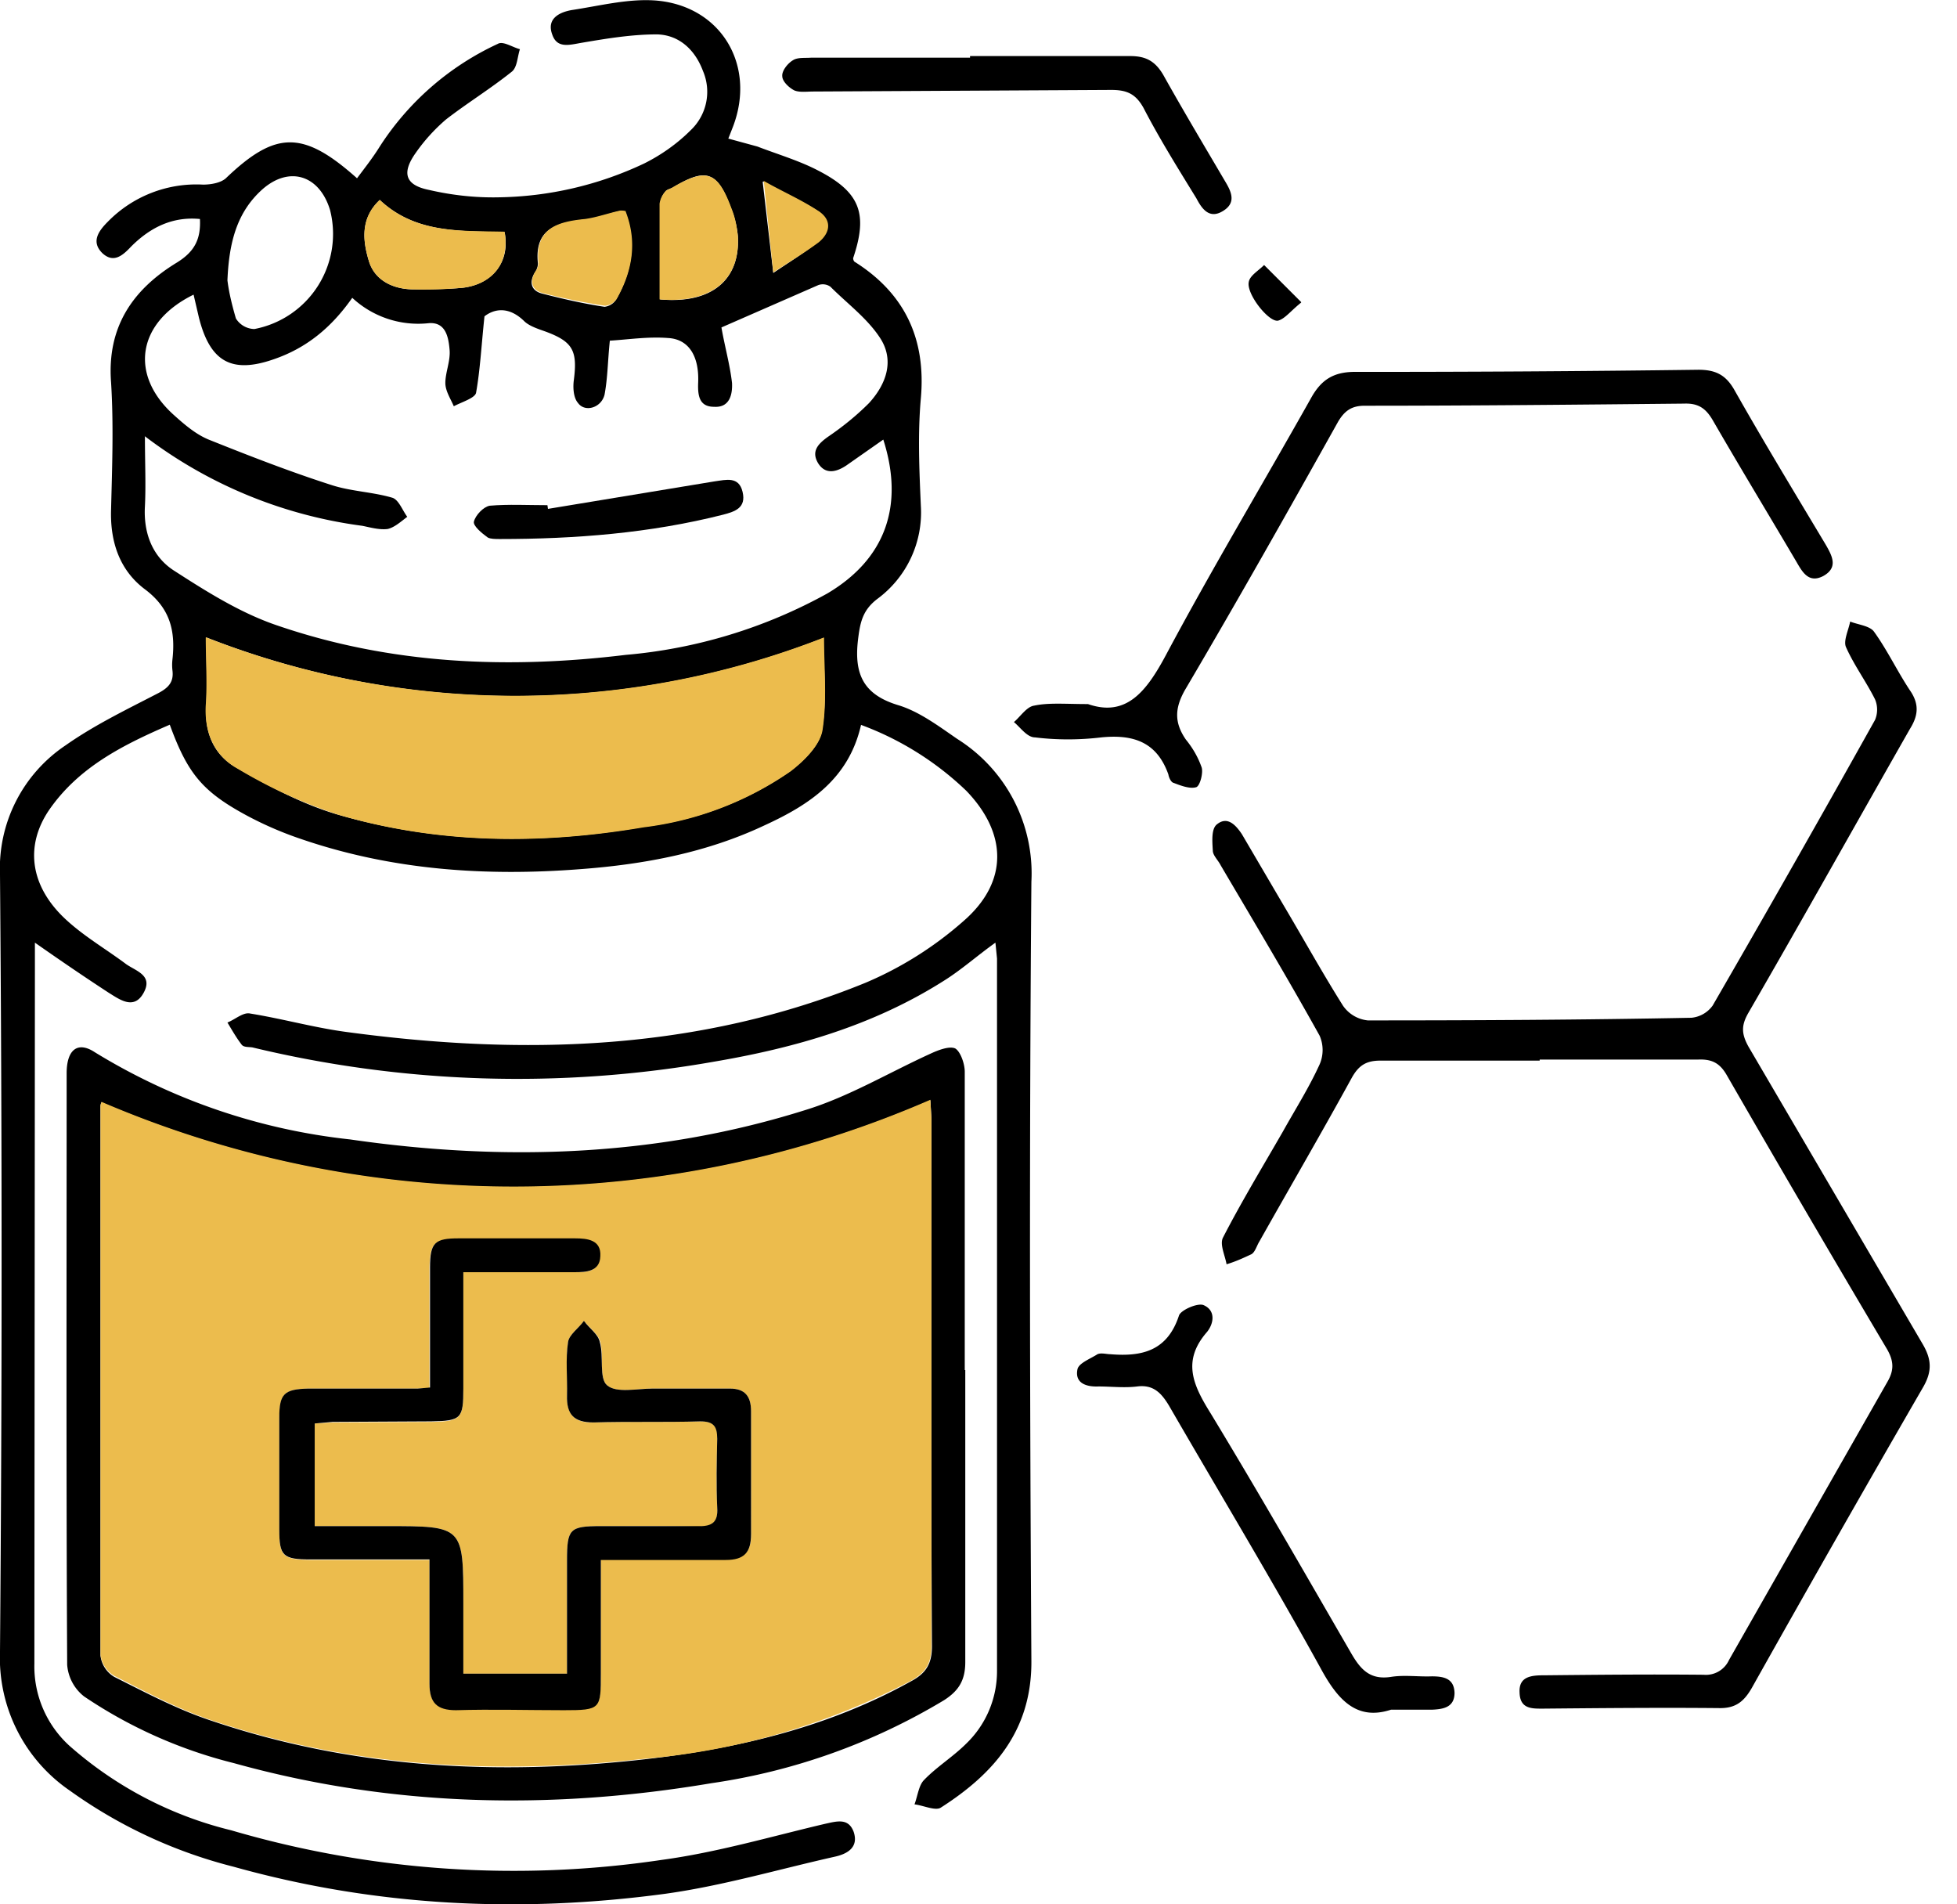 <svg xmlns="http://www.w3.org/2000/svg" fill="none" viewBox="0 0 37 36"><path fill="#000" d="M16.28 13.7c-.23 1.02-.97 1.51-1.82 1.9-1.1.52-2.28.74-3.48.83-1.8.14-3.57.02-5.29-.57a6.73 6.73 0 0 1-1-.43c-.86-.46-1.14-.8-1.48-1.73-.88.38-1.72.8-2.28 1.61-.45.66-.37 1.4.26 2.02.36.35.8.6 1.2.9.19.13.5.21.33.53-.18.34-.45.14-.66.01-.46-.3-.9-.6-1.4-.95v.49L.65 31.45A2.03 2.03 0 0 0 1.31 33a7.18 7.18 0 0 0 3.06 1.6 19 19 0 0 0 8.14.56c1.04-.14 2.06-.44 3.08-.68.23-.05.45-.12.55.15.1.3-.13.42-.36.47-1.07.24-2.12.55-3.2.7-2.75.37-5.48.24-8.16-.51a9.16 9.16 0 0 1-3.1-1.44A3.04 3.04 0 0 1 0 31.22c.04-4.9.04-9.79 0-14.68a2.8 2.8 0 0 1 1.24-2.45c.54-.38 1.14-.67 1.72-.97.22-.11.33-.22.3-.45a.9.9 0 0 1 0-.2c.06-.54-.04-.97-.52-1.33-.48-.36-.66-.9-.64-1.51.02-.8.05-1.6 0-2.4-.08-1.05.41-1.76 1.25-2.27.32-.2.45-.43.43-.82-.52-.05-.94.16-1.3.52-.16.17-.33.32-.54.13-.23-.22-.07-.43.1-.6a2.34 2.34 0 0 1 1.8-.7c.14 0 .33-.03.43-.12.94-.9 1.46-.91 2.48 0 .15-.2.3-.39.43-.6A5.3 5.3 0 0 1 9.41.83c.1-.06.27.06.42.1-.05.15-.05.35-.16.43-.4.32-.84.59-1.24.9-.22.19-.41.4-.57.63-.27.38-.2.61.25.7.43.1.88.15 1.32.14a6.65 6.65 0 0 0 2.75-.64c.32-.16.62-.37.88-.63a1 1 0 0 0 .23-1.12c-.15-.4-.45-.68-.87-.69-.48 0-.96.08-1.43.16-.23.04-.46.11-.55-.16-.11-.3.14-.42.37-.46.53-.08 1.07-.22 1.59-.18 1.23.1 1.9 1.22 1.46 2.38l-.09.23.55.15c.39.15.8.27 1.16.46.79.41.93.82.65 1.65 0 .02.01.06.03.07.95.6 1.35 1.46 1.25 2.58-.06.67-.03 1.35 0 2.03a2.03 2.03 0 0 1-.82 1.76c-.29.22-.33.46-.37.79-.07.63.1 1.02.76 1.22.4.12.77.4 1.12.64a3 3 0 0 1 1.4 2.7c-.04 4.92-.03 9.84 0 14.75 0 1.3-.71 2.11-1.71 2.75-.1.07-.33-.04-.5-.06.06-.16.08-.36.18-.46.24-.25.55-.44.8-.69a1.9 1.9 0 0 0 .58-1.38V18.12l-.03-.3c-.35.25-.65.52-.99.73-1.33.84-2.8 1.26-4.33 1.52a21.4 21.4 0 0 1-8.73-.27c-.07-.01-.16 0-.2-.05-.1-.13-.18-.27-.27-.42.15-.06.3-.2.43-.17.62.1 1.22.27 1.83.35 3.34.45 6.64.36 9.8-.93a6.8 6.8 0 0 0 1.87-1.18c.84-.74.81-1.65.04-2.45a5.75 5.75 0 0 0-2-1.25ZM2.74 8.25c0 .5.02.91 0 1.32-.03.52.15.97.57 1.23.62.4 1.26.8 1.95 1.03 2.14.73 4.34.82 6.57.55a9.57 9.57 0 0 0 3.81-1.16c1.1-.65 1.46-1.66 1.06-2.91l-.7.49c-.18.12-.39.18-.53-.04-.14-.23 0-.37.18-.5.28-.19.54-.4.78-.64.32-.35.49-.8.21-1.23-.24-.37-.62-.65-.94-.97a.25.25 0 0 0-.23-.03l-1.83.8c.06.35.16.7.2 1.05.01.21-.04.47-.34.45-.28 0-.31-.21-.3-.46.02-.5-.18-.82-.57-.84-.38-.03-.76.03-1.1.05-.04.38-.04.7-.1 1.02-.06.25-.37.34-.5.16-.09-.1-.1-.3-.08-.44.07-.55-.02-.72-.53-.91-.14-.05-.3-.1-.4-.19-.3-.3-.58-.24-.76-.1-.06.56-.08 1-.16 1.45-.03.1-.27.17-.42.25-.06-.14-.16-.29-.16-.44 0-.2.1-.42.08-.63-.02-.23-.07-.53-.4-.5a1.83 1.83 0 0 1-1.44-.48c-.4.57-.87.95-1.48 1.16-.8.28-1.21.05-1.42-.79l-.1-.43c-1.06.52-1.22 1.5-.39 2.26.21.19.44.39.7.49.75.3 1.52.6 2.3.85.37.12.78.13 1.15.24.12.04.19.24.28.36-.12.09-.24.2-.37.23-.16.02-.33-.03-.48-.06a8.64 8.64 0 0 1-4.12-1.7Zm1.16 3.8c0 .45.02.86 0 1.28-.04.53.15.96.6 1.2.6.34 1.23.68 1.89.87 1.9.55 3.84.57 5.78.23a6.15 6.15 0 0 0 2.77-1.05c.26-.2.56-.49.6-.77.1-.57.03-1.17.03-1.75a15.99 15.99 0 0 1-11.67-.01Zm.4-6.75c.03.24.09.48.16.72a.42.42 0 0 0 .35.2 1.83 1.83 0 0 0 1.43-2.25c-.2-.66-.77-.84-1.28-.39-.48.43-.63 1-.66 1.72Zm2.88-1.52c-.37.35-.32.77-.21 1.14.1.36.43.54.82.55.32 0 .64 0 .96-.03.57-.07.9-.5.79-1.05-.83-.03-1.68.03-2.36-.61Zm5.3 1.88c.96.09 1.52-.36 1.47-1.2a1.8 1.8 0 0 0-.12-.5c-.26-.72-.47-.8-1.1-.42-.05.03-.12.04-.15.08a.44.44 0 0 0-.1.23v1.81ZM11.82 4a.4.4 0 0 0-.1-.01c-.23.05-.45.14-.67.16-.52.06-.95.17-.88.83a.3.3 0 0 1-.05.16c-.13.2-.07.36.13.41.39.1.78.19 1.18.25a.3.3 0 0 0 .22-.14c.3-.53.39-1.08.17-1.66Zm2.6-.56.2 1.72c.28-.19.57-.37.84-.58.24-.19.25-.43-.01-.6-.33-.2-.67-.36-1.02-.55Z"/><path fill="#000" d="M18.25 25.9v5.52c0 .34-.12.54-.4.72a11.8 11.8 0 0 1-4.4 1.57c-3.03.51-6.05.45-9.03-.38a8.9 8.9 0 0 1-2.83-1.26.84.84 0 0 1-.32-.6c-.02-3.73-.01-7.46-.01-11.18 0-.45.21-.61.53-.4a11.6 11.6 0 0 0 4.83 1.65c2.9.42 5.8.33 8.62-.56.81-.25 1.56-.7 2.35-1.06.15-.07.36-.15.47-.1.1.06.18.29.18.44v5.64ZM1.92 20.83a.26.26 0 0 0-.02.08V31.3a.54.54 0 0 0 .26.4c.6.3 1.2.62 1.84.83 2.66.9 5.4 1.04 8.17.73 1.76-.2 3.48-.6 5.06-1.48.28-.15.39-.33.39-.66-.02-3.33-.01-6.65-.01-9.97l-.02-.35a19.75 19.75 0 0 1-15.67.04Zm27.18-.78h-3c-.27 0-.41.09-.54.32-.57 1.04-1.17 2.07-1.75 3.1-.05.08-.08.2-.15.24-.15.07-.3.14-.47.19-.03-.17-.13-.37-.07-.5.35-.68.75-1.34 1.13-2 .24-.43.5-.84.7-1.28a.68.68 0 0 0 0-.54c-.6-1.08-1.24-2.15-1.87-3.22-.05-.1-.15-.19-.15-.28-.01-.17-.03-.4.07-.49.2-.17.36 0 .48.18l.78 1.33c.38.64.74 1.29 1.13 1.91a.65.65 0 0 0 .47.28c2.04 0 4.08-.01 6.12-.05a.56.56 0 0 0 .4-.23 414.6 414.6 0 0 0 3.07-5.4.5.5 0 0 0 0-.39c-.17-.34-.4-.65-.55-.99-.05-.12.05-.32.08-.48.15.06.37.08.45.19.26.36.45.77.7 1.14.16.25.13.46-.02.7-1.02 1.79-2.02 3.58-3.05 5.36-.14.24-.14.4 0 .65l3.28 5.6c.18.3.2.53.01.85a505.29 505.29 0 0 0-3.23 5.67c-.15.26-.31.39-.63.38-1.1-.01-2.19 0-3.29.01-.22 0-.46.02-.47-.3-.02-.32.24-.33.48-.33 1-.01 2-.02 3-.01a.48.48 0 0 0 .48-.28l2.99-5.25c.13-.22.13-.39 0-.62a469.34 469.34 0 0 1-3.03-5.18c-.13-.23-.28-.31-.54-.3h-3v.02Zm-8.53-6.74c.72.25 1.1-.23 1.47-.92.88-1.65 1.84-3.25 2.75-4.87.19-.34.42-.49.83-.49a469 469 0 0 0 6.49-.04c.33 0 .52.1.68.38.56.99 1.15 1.96 1.73 2.93.12.21.24.43-.05.59-.27.14-.39-.07-.5-.26-.53-.9-1.07-1.79-1.59-2.69-.13-.22-.27-.32-.54-.31-2.01.02-4.02.04-6.04.04-.25 0-.38.1-.5.3-.95 1.7-1.91 3.4-2.9 5.08-.19.34-.2.61.02.93.13.16.23.33.3.53.03.1-.03.34-.1.37-.12.04-.3-.03-.43-.08-.05-.01-.09-.1-.1-.16-.22-.62-.67-.76-1.27-.7-.42.05-.84.05-1.25 0-.15 0-.27-.18-.4-.29.12-.1.24-.29.38-.31.28-.06.59-.03 1.02-.03Zm5.73 19.01c-.64.21-1-.17-1.33-.78-.92-1.67-1.91-3.31-2.87-4.97-.14-.23-.29-.4-.6-.36-.24.03-.5 0-.73 0-.23.01-.45-.06-.4-.32.02-.12.24-.2.38-.29.07-.03.17 0 .24 0 .6.05 1.08-.06 1.3-.73.03-.1.34-.24.46-.2.24.1.2.35.07.51-.48.55-.26 1.01.07 1.54.91 1.5 1.78 3.02 2.66 4.54.18.31.36.5.75.44.25-.04.52 0 .77-.01.23 0 .42.04.43.31 0 .27-.2.31-.42.32h-.79ZM18.33 1.06h3.04c.3 0 .47.1.62.35.38.68.78 1.35 1.18 2.03.12.2.2.4-.05.55-.26.16-.4-.05-.5-.24-.35-.57-.7-1.13-1-1.71-.15-.27-.32-.34-.61-.34l-5.63.03c-.12 0-.26.02-.36-.02-.1-.05-.23-.17-.23-.27-.01-.1.1-.24.2-.3.09-.06.23-.04.35-.05h3v-.03Zm6.27 4.66c-.2.16-.3.3-.43.34-.17.05-.61-.5-.56-.73.02-.12.18-.21.29-.32l.7.7Z"/><path fill="#ECBC4D" d="M3.9 12.05a16.01 16.01 0 0 0 11.68 0c0 .6.06 1.19-.03 1.76-.05.28-.35.58-.6.77a6.2 6.2 0 0 1-2.78 1.06c-1.94.33-3.88.32-5.78-.24a9.29 9.29 0 0 1-1.9-.87c-.43-.24-.63-.67-.6-1.2.03-.42 0-.84 0-1.28Zm3.28-8.27c.68.64 1.53.58 2.36.6.1.57-.21.99-.79 1.06-.32.03-.64.04-.96.03-.39-.01-.72-.19-.82-.55-.11-.37-.16-.8.21-1.14Zm5.29 1.88V3.85a.44.44 0 0 1 .11-.23c.03-.04.1-.05.14-.08.64-.37.85-.3 1.11.4.07.17.1.34.12.52.05.84-.51 1.28-1.48 1.2ZM11.83 4c.22.57.13 1.12-.17 1.65a.3.3 0 0 1-.22.13c-.4-.06-.79-.14-1.18-.24-.2-.05-.26-.22-.13-.42.03-.04.05-.1.05-.15-.07-.66.37-.78.88-.83.22-.03.44-.11.67-.16a.4.4 0 0 1 .1.01Zm2.61-.58c.35.2.7.35 1.02.56.26.16.26.4.02.6-.27.2-.57.38-.86.57l-.18-1.73ZM1.92 20.83a19.75 19.75 0 0 0 15.67-.04l.02.35v9.97c0 .33-.1.5-.38.66a13.3 13.3 0 0 1-5.06 1.48c-2.77.3-5.5.17-8.17-.73-.63-.21-1.23-.53-1.84-.84a.54.54 0 0 1-.26-.4V20.92c0-.02 0-.05.02-.08Zm6.2 8.65v2.34c0 .36.14.5.5.5.68-.02 1.35 0 2.03 0 .7 0 .71-.02.71-.7v-2.14h2.36c.34 0 .49-.14.48-.49v-2.3c0-.3-.12-.44-.4-.44h-1.47c-.3 0-.67.09-.85-.06-.16-.14-.06-.55-.13-.82-.04-.15-.2-.26-.31-.4-.1.14-.28.26-.3.4-.05.33 0 .67-.02 1-.01.36.13.53.5.52.67-.02 1.34 0 2.02-.02.25 0 .33.08.32.33-.01.43-.02.86 0 1.3.02.3-.1.36-.38.36-.6-.02-1.22-.01-1.82-.01-.59 0-.64.05-.64.65v2.14H8.76v-1.33c0-1.46 0-1.46-1.45-1.46H5.95v-1.94l.34-.02 1.86-.01c.57-.01.61-.06.61-.63v-2.2h2.1c.22 0 .47 0 .48-.3.01-.3-.24-.33-.49-.33H8.66c-.45 0-.53.08-.54.54v2.28l-.23.01H5.83c-.46.01-.54.1-.55.55v2.11c0 .52.07.57.6.58h2.24Z"/><path fill="#000" d="m10.36 9.62 3.15-.52c.22-.03.46-.1.53.2.07.3-.14.37-.37.43-1.38.35-2.8.46-4.22.46-.08 0-.18 0-.23-.03-.11-.08-.28-.22-.26-.3.03-.12.18-.28.3-.3.35-.03.72-.01 1.09-.01l.01.07ZM8.12 29.48H5.88c-.53 0-.6-.06-.6-.57V26.8c0-.45.09-.54.55-.55H7.9l.23-.02v-2.27c0-.47.09-.55.54-.55h2.2c.24 0 .5.03.48.34-.01.29-.27.3-.49.3h-2.1v2.2c0 .57-.04.61-.61.62l-1.86.01-.34.03v1.94h1.36c1.45 0 1.45 0 1.45 1.46v1.33h1.96V29.5c0-.6.05-.65.64-.65h1.82c.27.01.4-.06.38-.35-.02-.43-.01-.87 0-1.3 0-.24-.07-.33-.32-.33-.67.02-1.35 0-2.02.02-.37 0-.51-.15-.5-.51.01-.34-.03-.68.02-1.01.02-.14.2-.26.3-.4.1.14.27.25.3.4.08.27-.02.69.14.82.18.15.56.06.86.06h1.46c.28 0 .4.14.4.43V29c0 .35-.13.49-.48.49h-2.36v2.14c0 .68 0 .7-.7.7-.68 0-1.36-.02-2.04 0-.36 0-.5-.14-.5-.5v-2.34Z"/></svg>
